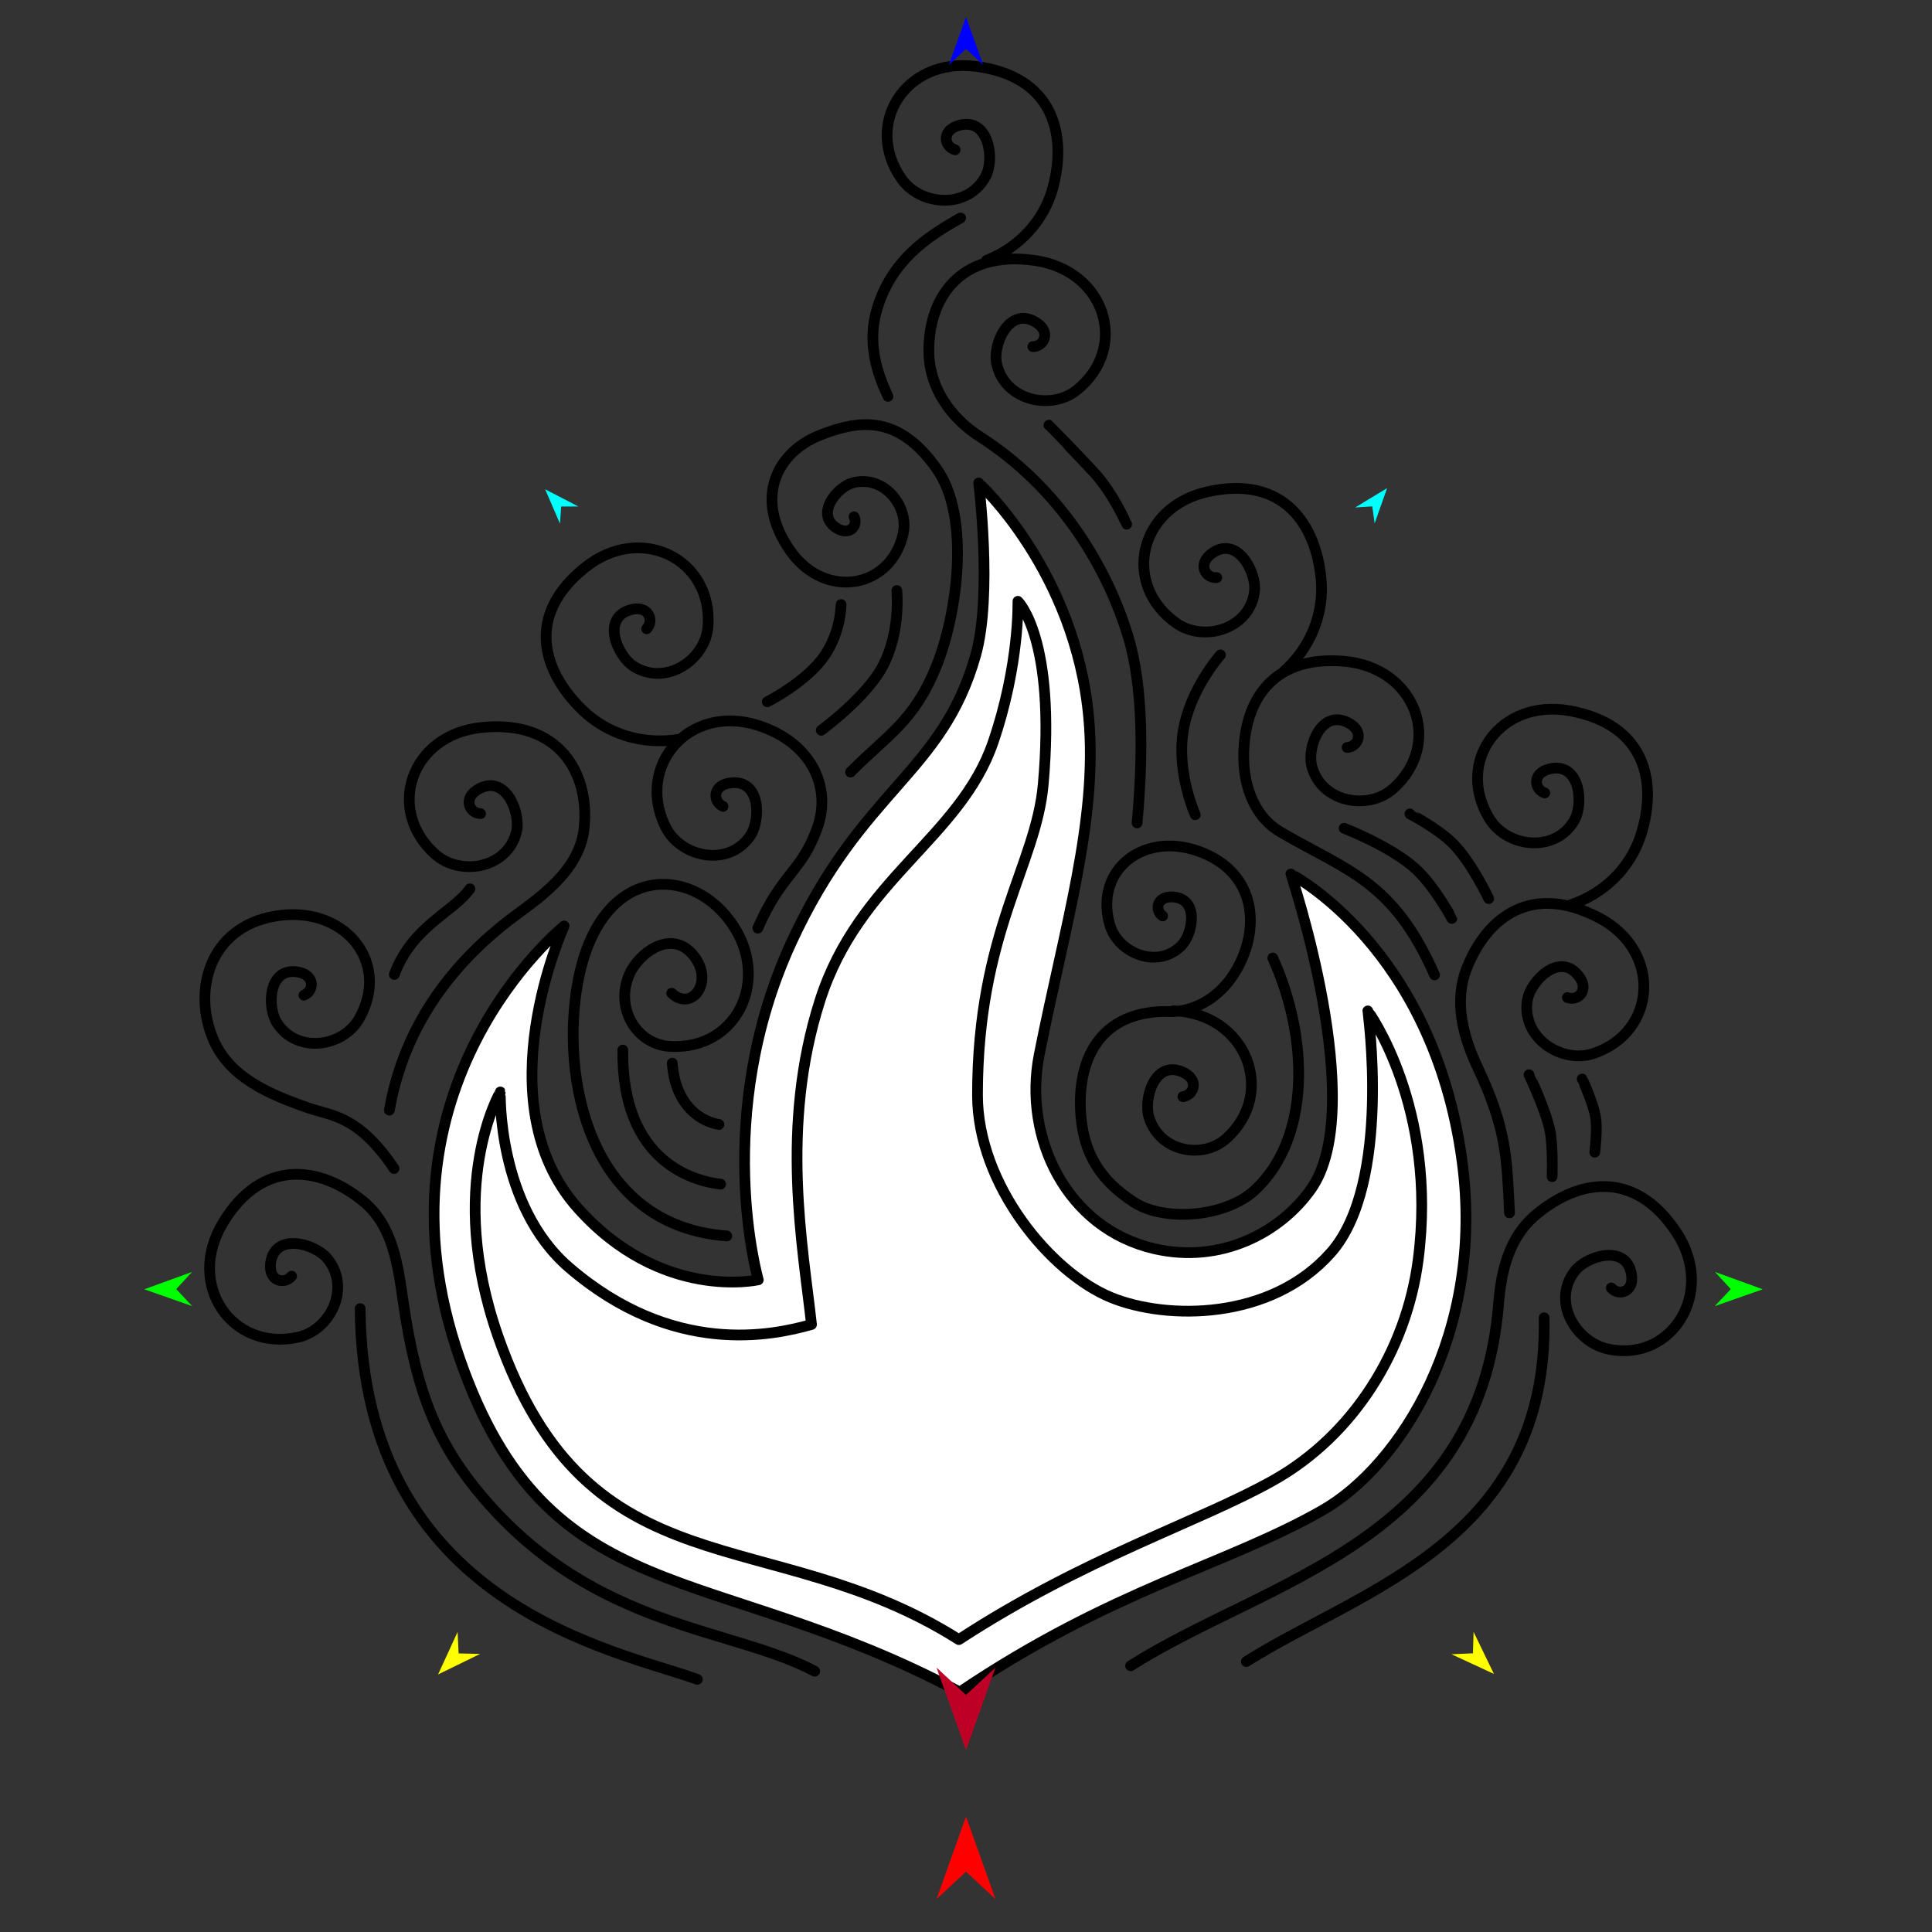<?xml version="1.0" encoding="utf-8"?>
<!-- Generator: Moho 12.5 build 22414 -->
<!DOCTYPE svg PUBLIC "-//W3C//DTD SVG 1.1//EN" "http://www.w3.org/Graphics/SVG/1.1/DTD/svg11.dtd">
<svg version="1.1" id="Frame_0" xmlns="http://www.w3.org/2000/svg" xmlns:xlink="http://www.w3.org/1999/xlink" width="720px" height="720px">
<rect width="100%" height="100%" fill="#333333" stroke="none"/>
<g id="fire_smoke">
<g id="fire_smoke">
<path fill="#ffffff" fill-rule="evenodd" stroke="none" d="M 357.701 630.579 C 264.495 581.056 204.415 601.053 171.423 506.648 C 135.783 404.667 210.224 345.109 210.228 345.093 C 210.228 345.104 180.173 410.794 215.303 450.184 C 246.498 485.163 282.581 476.948 282.588 476.950 C 282.589 476.938 265.069 416.047 294.921 351.209 C 321.364 293.774 351.070 288.535 363.602 244.186 C 369.929 221.797 364.731 180.005 364.731 179.998 C 364.735 180.007 400.824 212.821 405.753 267.629 C 409.156 305.463 396.746 345.364 387.298 392.999 C 381.148 424.009 397.559 457.833 430.204 465.367 C 454.898 471.067 476.994 459.456 488.510 443.251 C 510.256 412.649 481.055 325.739 481.055 325.727 C 481.061 325.738 534.139 352.958 544.878 432.750 C 553.477 496.636 521.889 546.279 492.725 562.904 C 456.847 583.357 414.620 592.193 357.701 630.579 Z"/>
<path fill="none" stroke="#000000" stroke-width="4" stroke-linecap="round" stroke-linejoin="round" d="M 326.857 115.089 C 323.022 127.736 326.912 139.236 330.917 147.707 M 357.991 81.223 C 344.782 88.601 332.223 97.389 326.857 115.089 M 146.946 363.159 C 153.756 344.983 168.910 340.012 175.124 331.241 M 575.448 491.086 C 577.121 574.322 507.135 592.276 464.473 619.209 M 134.223 487.670 C 135.056 598.386 229.642 614.882 259.871 625.847 M 407.775 176.139 C 414.972 183.986 419.861 195.346 419.863 195.348 M 390.911 158.451 C 390.913 158.452 403.491 171.468 407.775 176.139 M 594.662 416.564 C 595.363 421.153 594.325 429.396 594.325 429.397 M 589.627 402.126 C 589.628 402.127 593.828 411.098 594.662 416.564 M 577.625 421.377 C 578.845 427.450 578.423 438.486 578.423 438.488 M 569.818 400.522 C 569.818 400.524 576.038 413.482 577.625 421.377 M 541.646 314.553 C 548.607 321.678 554.791 334.871 554.793 334.873 M 525.431 303.323 C 525.432 303.325 535.973 308.746 541.646 314.553 M 527.375 323.630 C 534.454 329.988 541.057 342.261 541.058 342.263 M 500.915 308.671 C 500.917 308.672 518.068 315.270 527.375 323.630 M 440.896 272.788 C 443.337 256.894 454.848 244.067 454.850 244.064 M 445.428 303.624 C 445.427 303.620 438.513 288.301 440.896 272.788 M 307.172 244.516 C 313.484 235.418 313.431 225.295 313.432 225.293 M 285.921 261.545 C 285.923 261.543 300.400 254.277 307.172 244.516 M 329.216 247.808 C 335.755 234.935 334.219 220.073 334.220 220.070 M 306.063 272.143 C 306.065 272.141 323.172 259.706 329.216 247.808 M 250.518 396.203 C 251.819 413.435 262.648 418.233 267.909 419.043 M 232.102 391.336 C 231.605 433.666 259.452 440.281 268.547 441.299 M 115.074 412.944 C 123.520 415.861 133.545 415.630 146.842 435.465 M 79.465 387.303 C 85.537 401.610 100.503 407.913 115.074 412.944 M 102.312 341.451 C 78.004 345.716 71.745 369.116 79.465 387.303 M 133.812 379.686 C 145.934 358.443 128.098 336.926 102.312 341.451 M 103.204 381.166 C 110.650 392.832 127.800 390.224 133.812 379.686 M 110.820 362.207 C 99.920 360.493 99.483 375.336 103.204 381.166 M 113.263 370.881 C 117.019 369.425 117.641 363.280 110.820 362.207 M 459.735 363.173 C 454.663 371.006 446.544 376.482 437.303 376.991 C 408.888 375.704 400.968 396.253 402.870 416.458 C 404.110 429.626 409.638 439.722 422.694 448.104 C 434.057 455.400 456.675 453.584 467.486 443.667 C 488.365 424.516 487.998 387.251 474.329 357.011 M 448.549 317.947 C 469.258 326.601 469.502 348.091 459.735 363.173 M 413.553 344.544 C 407.666 323.656 427.117 308.990 448.549 317.947 M 440.105 352.572 C 431.131 361.313 416.533 355.114 413.553 344.544 M 437.086 334.274 C 447.083 334.874 444.601 348.191 440.105 352.572 M 433.270 341.342 C 430.287 339.344 430.942 333.906 437.086 334.274 M 457.026 424.279 C 475.944 407.293 464.531 377.645 437.335 376.696 M 428.184 416.364 C 432.118 429.286 448.215 432.190 457.026 424.279 M 440.601 399.461 C 430.188 395.005 426.117 409.572 428.184 416.364 M 440.853 408.693 C 444.950 408.189 447.108 402.245 440.601 399.461 M 193.265 340.293 C 169.678 357.449 150.725 381.423 145.097 413.730 M 217.701 308.467 C 216.275 322.607 204.664 332.002 193.265 340.293 M 179.510 271.099 C 208.263 268.161 219.769 287.964 217.701 308.467 M 162.151 318.327 C 143.646 301.753 153.058 273.801 179.510 271.099 M 192.458 310.039 C 189.038 323.810 171.418 326.626 162.151 318.327 M 178.450 294.005 C 188.526 288.467 194.195 303.044 192.458 310.039 M 179.090 303.225 C 174.961 303.118 172.244 297.417 178.450 294.005 M 272.268 291.755 C 265.279 292.624 265.682 298.882 269.456 300.505 M 279.430 311.741 C 283.598 305.886 283.646 290.340 272.268 291.755 M 248.034 308.183 C 253.595 319.390 271.155 323.367 279.430 311.741 M 282.416 270.303 C 256.635 262.166 236.806 285.559 248.034 308.183 M 304.484 308.814 C 310.341 292.729 301.678 276.382 282.416 270.303 M 282.411 345.899 C 291.380 325.342 298.535 325.153 304.484 308.814 M 492.725 562.904 C 456.847 583.357 414.620 592.193 357.701 630.579 C 264.495 581.056 204.415 601.053 171.423 506.648 C 135.783 404.667 210.224 345.109 210.228 345.093 C 210.228 345.104 180.173 410.794 215.303 450.184 C 246.498 485.163 282.581 476.948 282.588 476.950 C 282.589 476.938 265.069 416.047 294.921 351.209 C 321.364 293.774 351.070 288.535 363.602 244.186 C 369.929 221.797 364.731 180.005 364.731 179.998 C 364.735 180.007 400.824 212.821 405.753 267.629 C 409.156 305.463 396.746 345.364 387.298 392.999 C 381.148 424.009 397.559 457.833 430.204 465.367 C 454.898 471.067 476.994 459.456 488.510 443.251 C 510.256 412.649 481.055 325.739 481.055 325.727 C 481.061 325.738 534.139 352.958 544.878 432.750 C 553.477 496.636 521.889 546.279 492.725 562.904 M 349.007 248.144 C 340.643 268.975 330.630 273.924 316.960 287.732 M 349.126 174.766 C 361.794 192.769 356.733 228.900 349.007 248.144 M 305.527 162.200 C 320.470 156.286 334.903 154.554 349.126 174.766 M 294.583 205.344 C 280.681 185.686 289.565 168.517 305.527 162.200 M 336.597 198.827 C 332.142 219.339 307.557 223.687 294.583 205.344 M 317.518 180.027 C 329.126 176.624 338.848 188.464 336.597 198.827 M 311.800 196.799 C 303.686 191.727 311.762 181.715 317.518 180.027 M 318.272 192.579 C 319.875 195.638 316.821 199.937 311.800 196.799 M 558.492 485.699 C 551.428 574.693 472.376 588.464 421.345 620.789 M 572.153 452.914 C 562.554 461.044 559.480 473.262 558.492 485.699 M 624.874 459.428 C 609.105 435.406 587.787 439.673 572.153 452.914 M 599.561 502.817 C 623.095 507.634 639.442 481.619 624.874 459.428 M 586.840 473.759 C 578.132 485.135 587.257 500.299 599.561 502.817 M 607.963 474.683 C 605.901 463.453 591.190 468.076 586.840 473.759 M 600.486 479.985 C 603.162 483.087 609.231 481.592 607.963 474.683 M 392.474 69.670 C 389.151 82.319 379.738 92.263 367.674 97.029 M 363.642 24.731 C 392.291 28.390 397.706 49.753 392.474 69.670 M 335.941 66.614 C 321.771 46.272 337.319 21.369 363.642 24.731 M 367.446 65.459 C 360.991 78.149 343.076 76.856 335.941 66.614 M 357.399 46.718 C 368.454 43.611 370.709 59.043 367.446 65.459 M 355.929 55.809 C 351.946 54.769 350.605 48.627 357.399 46.718 M 215.331 366.100 C 208.897 401.014 218.921 456.687 270.859 460.605 M 270.488 341.256 C 254.281 322.008 223.091 323.989 215.331 366.100 M 249.509 389.948 C 275.631 391.625 288.535 362.688 270.488 341.256 M 234.519 363.165 C 229.045 375.900 237.382 389.170 249.509 389.948 M 258.648 356.329 C 250.305 345.661 237.872 355.365 234.519 363.165 M 250.313 370.130 C 257.660 377.120 266.259 366.061 258.648 356.329 M 611.480 311.270 C 607.488 323.724 597.544 333.142 585.240 337.250 M 585.054 264.899 C 613.457 270.076 617.762 291.668 611.480 311.270 M 555.143 305.216 C 542.089 284.148 558.955 260.143 585.054 264.899 M 586.690 305.738 C 579.571 318.081 561.723 315.835 555.143 305.216 M 577.646 286.505 C 588.845 283.993 590.285 299.505 586.690 305.738 M 575.693 295.498 C 571.775 294.247 570.765 288.048 577.646 286.505 M 180.183 558.269 C 221.896 607.035 272.776 606.483 303.618 622.808 M 150.302 485.377 C 155.332 520.200 163.649 538.939 180.183 558.269 M 135.300 447.652 C 146.429 456.758 148.263 471.262 150.302 485.377 M 83.034 455.806 C 97.767 431.275 119.511 434.732 135.300 447.652 M 111.013 498.362 C 86.448 503.729 69.178 478.878 83.034 455.806 M 121.920 468.936 C 130.993 479.825 123.152 495.710 111.013 498.362 M 100.875 470.518 C 102.530 459.241 117.347 463.447 121.920 468.936 M 108.674 475.580 C 106.090 478.836 99.840 477.568 100.875 470.518 M 217.008 264.561 C 226.498 273.788 239.769 277.635 252.730 275.546 M 217.946 211.568 C 195.588 229.515 202.353 250.311 217.008 264.561 M 263.835 233.541 C 265.796 208.498 238.913 194.737 217.946 211.568 M 236.227 248.378 C 248.244 255.859 262.866 245.912 263.835 233.541 M 234.924 227.272 C 223.951 230.433 230.150 244.595 236.227 248.378 M 240.992 234.324 C 243.872 231.324 241.774 225.299 234.924 227.272 M 420.457 237.354 C 426.202 256.368 425.948 282.644 423.759 306.671 M 365.101 162.686 C 395.183 181.974 412.658 211.543 420.457 237.354 M 346.183 131.954 C 346.572 144.730 354.429 155.843 365.101 162.686 M 385.560 97.051 C 357.377 93.063 345.566 111.670 346.183 131.954 M 401.352 145.333 C 420.871 129.584 412.140 100.812 385.560 97.051 M 371.348 135.128 C 374.007 149.192 391.587 153.213 401.352 145.333 M 385.867 120.001 C 376.124 114.233 370.030 128.154 371.348 135.128 M 384.926 129.170 C 389.046 129.199 391.945 123.599 385.867 120.001 M 492.345 215.930 C 493.530 228.984 488.170 241.586 478.467 250.238 M 450.090 183.248 C 478.295 176.966 490.482 195.412 492.345 215.930 M 438.442 232.276 C 418.061 218.007 424.097 189.037 450.090 183.248 M 467.508 220.464 C 465.724 234.521 448.618 239.401 438.442 232.276 M 451.736 206.161 C 461.097 199.485 468.415 213.314 467.508 220.464 M 453.455 215.258 C 449.334 215.637 445.960 210.281 451.736 206.161 M 550.679 397.804 C 561.583 420.873 561.560 431.849 562.553 451.992 M 546.653 360.754 C 541.782 373.023 545.084 385.968 550.679 397.804 M 595.996 342.096 C 570.741 328.811 554.159 341.844 546.653 360.754 M 593.903 392.587 C 617.548 384.624 619.397 354.406 595.996 342.096 M 569.235 372.548 C 566.761 386.687 581.978 396.604 593.903 392.587 M 588.222 363.568 C 581.156 354.695 570.460 365.545 569.235 372.548 M 584.114 371.772 C 587.939 373.252 592.602 369.068 588.222 363.568 M 477.037 309.965 C 501.975 324.576 519.109 328.082 534.615 363.310 M 463.521 283.457 C 463.807 293.992 468.018 304.681 477.037 309.965 M 500.909 246.437 C 472.552 243.994 462.970 263.172 463.521 283.457 M 519.289 293.830 C 537.947 277.046 527.672 248.743 500.909 246.437 M 488.800 285.261 C 492.222 299.149 509.967 302.216 519.289 293.830 M 502.463 269.355 C 492.418 264.129 487.101 278.369 488.800 285.261 M 502.022 278.570 C 506.141 278.374 508.734 272.618 502.463 269.355 "/>
<path fill="none" stroke="#000000" stroke-width="4" stroke-linecap="round" stroke-linejoin="round" d="M 185.625 498.078 C 219.552 595.057 286.776 566.347 357.346 611.026 C 404.182 580.459 446.671 567.304 474.413 551.756 C 504.493 534.898 524.106 503.219 528.502 469.562 C 535.960 412.457 509.741 376.752 509.739 376.743 C 509.737 376.752 518.766 440.970 496.029 466.766 C 473.649 492.156 434.787 491.987 414.093 483.540 C 391.716 474.407 364.282 441.620 364.284 408.055 C 364.287 347.455 386.137 322.304 388.781 292.313 C 393.593 237.735 379.344 224.103 379.343 224.096 C 379.342 224.101 380.052 247.585 370.088 276.656 C 357.881 312.273 320.061 327.612 305.590 372.829 C 290.492 420.006 299.336 465.034 302.418 493.605 C 287.879 497.718 250.863 505.739 212.068 472.357 C 185.150 449.196 186.461 406.944 186.458 406.938 C 186.458 406.947 165.897 441.685 185.625 498.078 "/>
</g>
<g id="specs_2">
<path fill="#ff0000" fill-rule="evenodd" stroke="none" d="M 360.000 676.985 C 360.001 676.988 370.976 707.717 370.977 707.720 C 370.976 707.719 360.001 697.508 360.000 697.507 C 359.999 697.508 349.025 707.719 349.023 707.720 C 349.025 707.717 359.999 676.988 360.000 676.985 Z"/>
<path fill="#0000ff" fill-rule="evenodd" stroke="none" d="M 360.000 6.303 C 360.001 6.305 366.375 24.155 366.376 24.157 C 366.375 24.156 360.001 18.225 360.000 18.224 C 359.999 18.225 353.625 24.156 353.624 24.157 C 353.625 24.155 359.999 6.305 360.000 6.303 Z"/>
<path fill="#00ff00" fill-rule="evenodd" stroke="none" d="M 53.754 480.477 C 53.756 480.476 71.573 474.011 71.575 474.010 C 71.574 474.011 65.675 480.416 65.675 480.417 C 65.675 480.417 71.639 486.762 71.639 486.762 C 71.638 486.762 53.756 480.477 53.754 480.477 Z"/>
<path fill="#ffff00" fill-rule="evenodd" stroke="none" d="M 163.256 624.018 C 163.257 624.017 170.533 608.175 170.533 608.174 C 170.533 608.175 170.916 616.174 170.916 616.175 C 170.917 616.175 178.923 616.369 178.924 616.369 C 178.922 616.370 163.258 624.018 163.256 624.018 Z"/>
<path fill="#ffff00" fill-rule="evenodd" stroke="none" d="M 556.744 623.824 C 556.743 623.823 549.151 608.130 549.150 608.129 C 549.150 608.130 548.928 616.135 548.928 616.136 C 548.927 616.136 540.926 616.491 540.925 616.491 C 540.927 616.491 556.742 623.824 556.744 623.824 Z"/>
<path fill="#00ff00" fill-rule="evenodd" stroke="none" d="M 656.932 480.477 C 656.930 480.476 639.113 474.011 639.111 474.010 C 639.111 474.011 645.011 480.416 645.011 480.417 C 645.011 480.417 639.047 486.762 639.047 486.762 C 639.048 486.762 656.930 480.477 656.932 480.477 Z"/>
<path fill="#00ffff" fill-rule="evenodd" stroke="none" d="M 516.942 181.903 C 516.942 181.905 512.282 195.063 512.281 195.064 C 512.281 195.063 511.399 188.712 511.399 188.711 C 511.398 188.711 504.999 189.133 504.999 189.133 C 505.000 189.133 516.941 181.904 516.942 181.903 Z"/>
<path fill="#00ffff" fill-rule="evenodd" stroke="none" d="M 203.157 182.339 C 203.157 182.341 208.684 195.159 208.685 195.160 C 208.685 195.159 209.142 188.763 209.142 188.762 C 209.142 188.762 215.555 188.757 215.555 188.757 C 215.554 188.757 203.158 182.340 203.157 182.339 Z"/>
<path fill="#be0027" fill-rule="evenodd" stroke="none" d="M 360.000 652.199 C 360.001 652.195 370.976 621.467 370.977 621.464 C 370.976 621.465 360.001 631.676 360.000 631.677 C 359.999 631.676 349.025 621.465 349.023 621.464 C 349.025 621.467 359.999 652.195 360.000 652.199 Z"/>
</g>
</g>
</svg>
